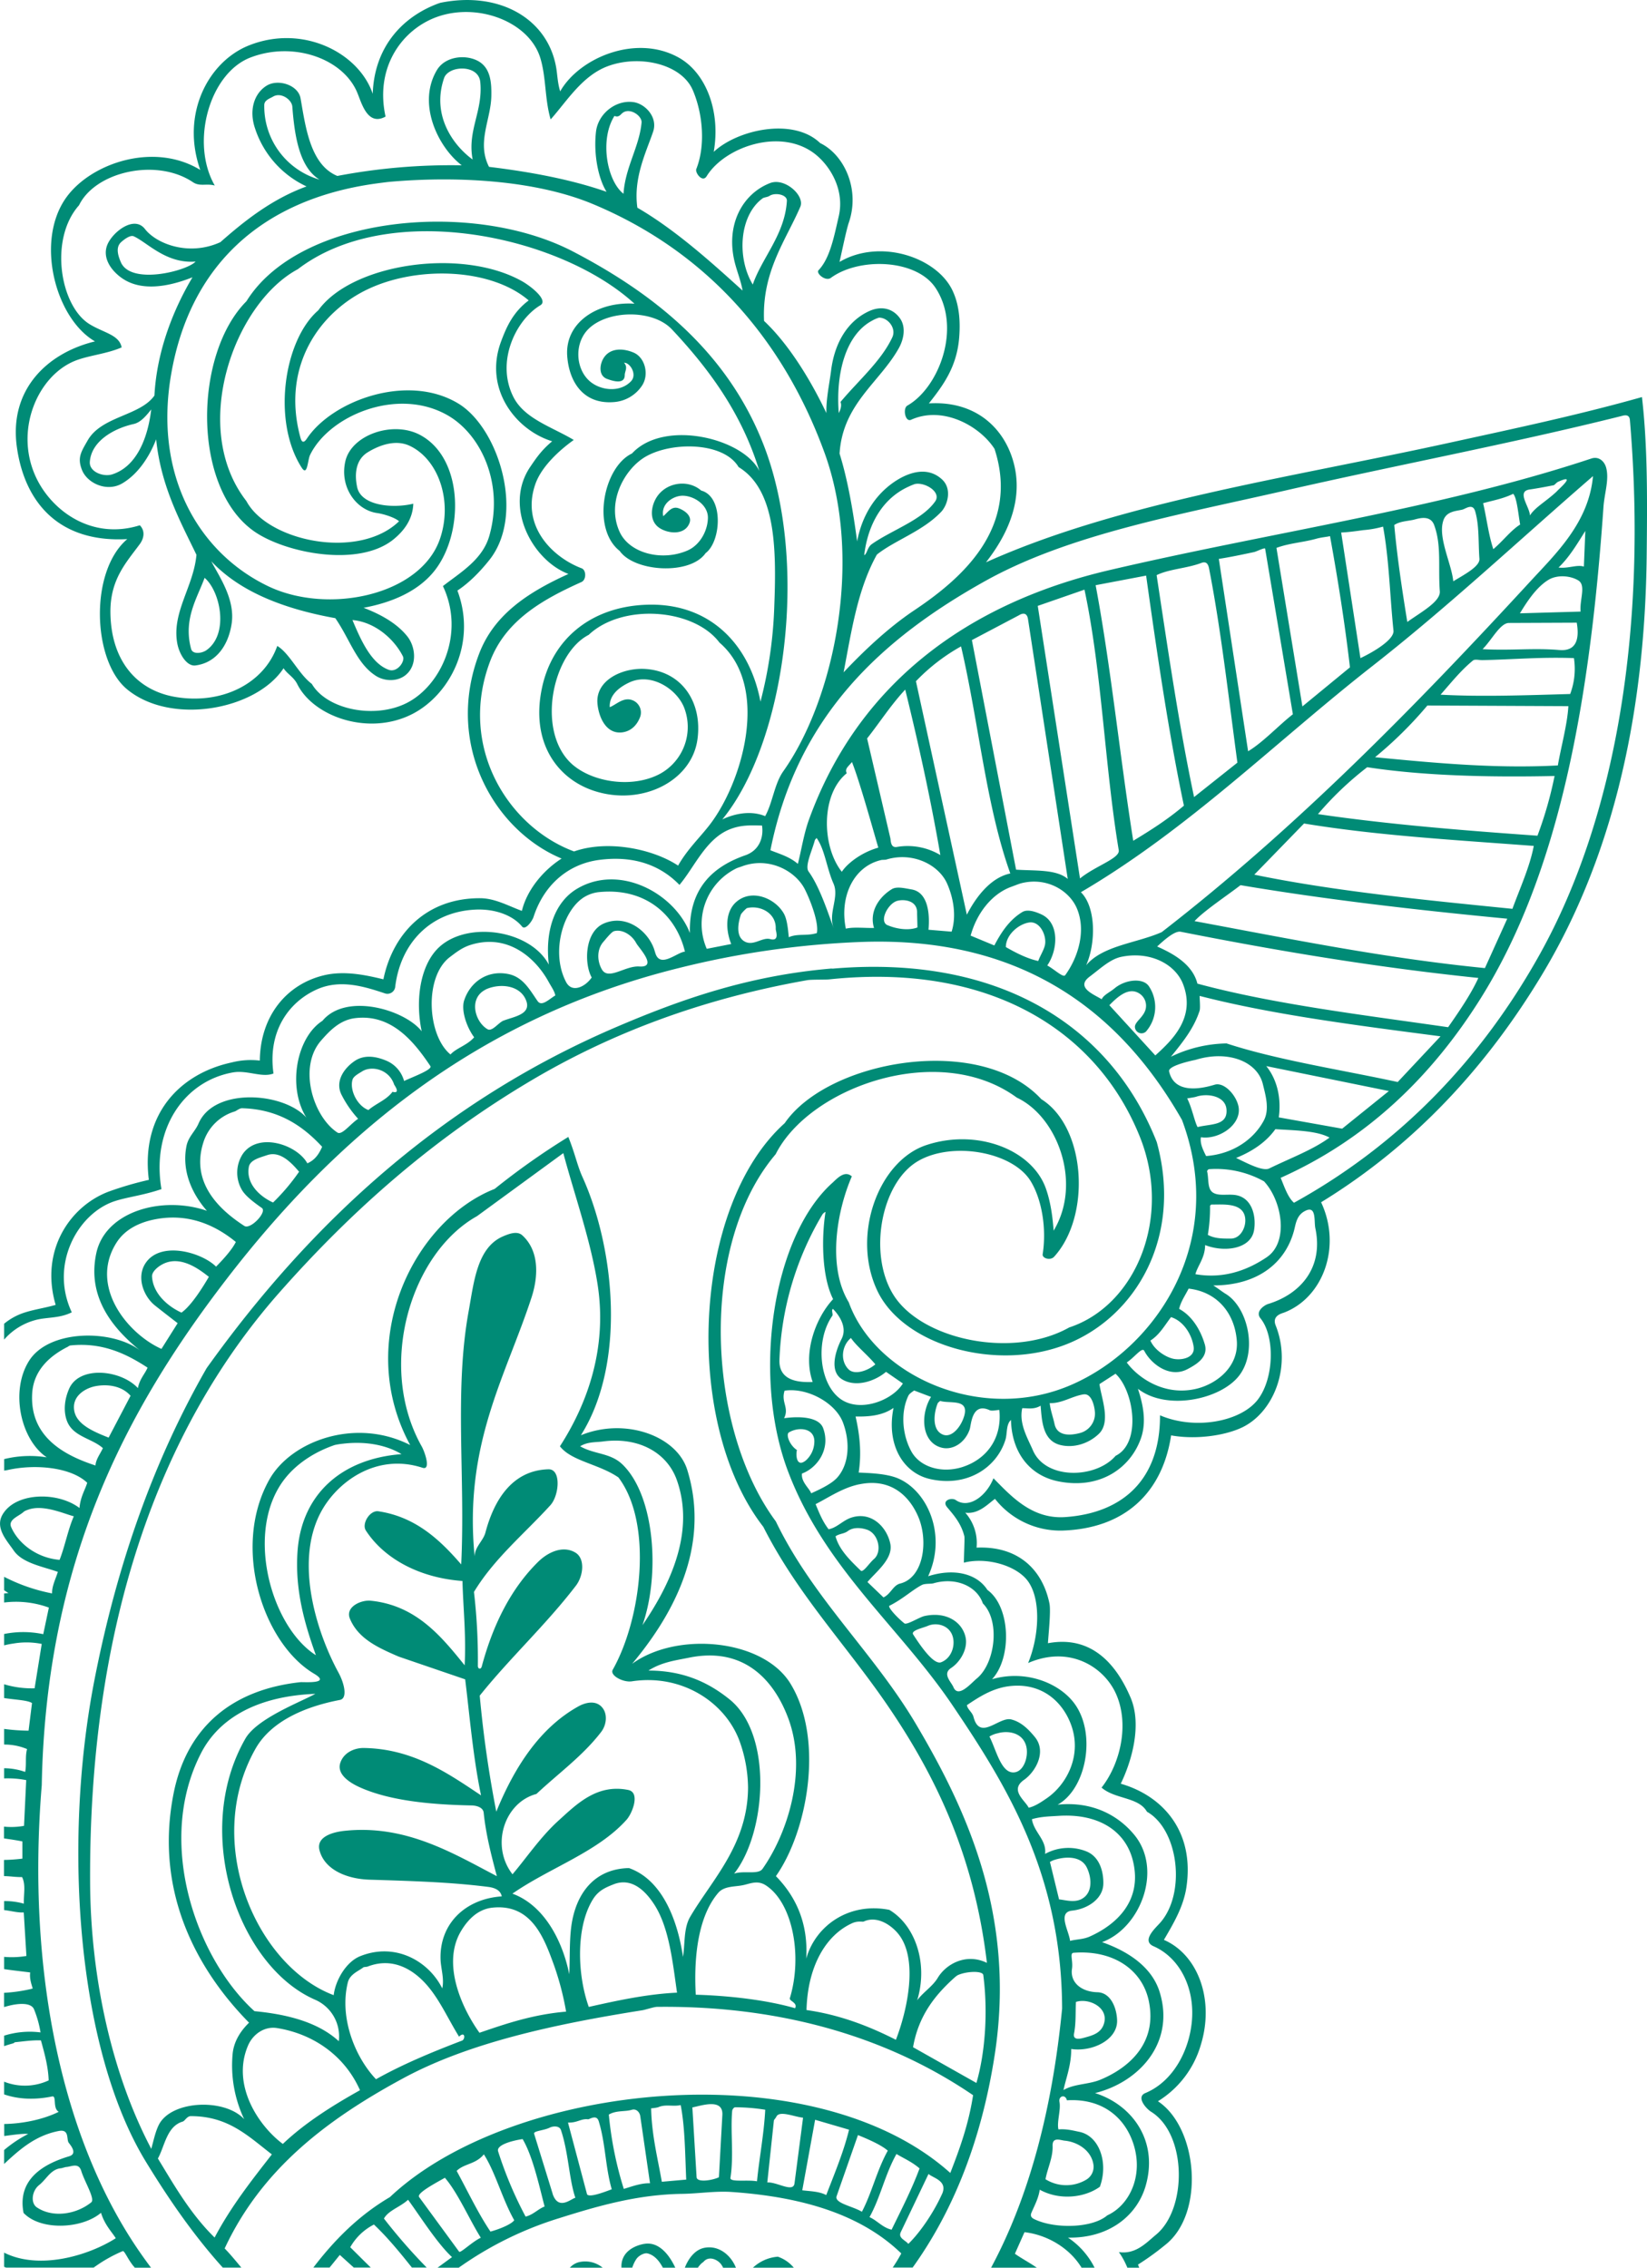 <svg id="Layer_1" data-name="Layer 1" xmlns="http://www.w3.org/2000/svg" viewBox="0 0 750.18 1033"><defs><style>.cls-1{fill:#008b76;}</style></defs><path class="cls-1" d="M748,226.88c-29.32,8.28-58.88,14.5-88.06,20.89-72.46,15.89-149.79,27-210.72,54.38,8.72-11.16,18-28,12.15-46.9-4.66-15.09-17.61-26.74-38.16-25.48,6.28-8,12.72-16.41,13.8-30,.65-8.17-.14-15.4-3.12-21.59-7.28-15.07-33-23.66-51.38-12.86,1.05-4.59,3.12-14.69,4.23-17.91,5.21-15.12-2.05-30.9-13.05-36.23-12.25-11.81-37.62-6.14-48.48,4,3.22-18.51-3.52-35.9-15.76-42.84C290,61.3,264,72.25,255.27,87.63c-1.19-3.87-1.27-7.63-1.81-10.8-3.82-22.32-25.89-35-52.69-29.57a23.12,23.12,0,0,0-2.37.85c-15.84,6.37-27.8,20-28.51,40.62-6.36-18.8-32-31.84-56.48-22-18.55,7.47-31,31.38-22.07,56.68-21-12.82-49.48-3.2-60.83,12.27-14.58,19.87-5.2,55.38,12.88,65.84C21.89,206.7,4.1,223.29,7.81,249.71c3.5,24.89,18.87,43.61,50.28,41.87C40.78,306.27,42.21,347,58,360c20,16.55,58.79,9.45,71.28-9.6,1.6,2.55,4.61,4,6.21,7.18,7.45,15.07,32.93,23.91,52.76,13.51,16.69-8.75,29.21-32,20.21-56.07,5.1-3.33,10.19-8.42,14.57-13.94,16.46-20.71,4.24-60.09-14.11-71.23-23.13-14.05-57.48-1.37-69,15.92-1.74,2.62-2.54,1.22-3-.57-8.85-32.7,9.15-57.55,31.43-67.78C191,167,224,168.29,240.93,182.86c-7.2,5.37-10.17,12.25-12.55,18.61-8.14,21.75,6.81,40.53,23.25,45.55-4.93,4.08-7.4,7.84-9.92,11.54-12.32,18,.73,42.62,17.33,48.9-19.17,8.68-34.12,18.91-40.77,36.55-15.53,41.19,7,80.33,37.65,93.09-8.24,5.26-15.76,14.17-18.09,23.83-6.09-2.21-12.14-5.7-18.88-5.76-24.41-.18-39.88,15.93-44.2,36.94-7.77-1.88-17.76-4.1-27.22-1.8-17,4.15-28.84,18.59-29.07,38.82a35.14,35.14,0,0,0-12.81.85c-23.72,5.12-41.5,23.74-37.73,53.49a152.07,152.07,0,0,0-18,5.24c-17.72,6.5-31.76,26.76-24.45,51.71-5.94,1.69-11.88,2.35-16.84,4.5A28.47,28.47,0,0,0,2,649v7.23a28.7,28.7,0,0,1,14.64-9c4.94-1.26,10.65-.64,16.17-3.43-10.18-21.73,2.67-45,19.46-50.6,5.88-1.94,13-2.64,21.39-5.52C69,560.31,84,538.41,106.26,534.52c6.57-1.14,13.22,2.56,18.43.49-2.71-19.18,6.92-32.51,19.67-38.26,10.57-4.77,21.48-1.45,31.11,1.78a3.57,3.57,0,0,0,4.68-3.17c2.46-19.63,15.87-34,36.45-35,9.06-.43,17.14,2.63,21.3,7.71,1.51,1.85,4.61-2.45,5.24-4.38,4.71-14.53,15.71-24.19,30.11-26,14.92-1.92,27.23,2,36.35,11.41,6.85-8.11,12-20.88,22.79-25.27,5.43-2.21,10.17-1.85,14.81-1.77.78,4.88-.84,11.19-7.62,13.56-13.88,4.84-25.75,14.31-25.22,35.4-7.13-18.27-32.33-31.77-51.67-20-9.08,5.53-14.54,17.62-12.59,34.4-8.34-15.64-36.35-20-49.61-8.27-8.87,7.86-11.36,24.06-8.3,38.63C184.54,506,157.82,498,147,511c-11.86,7.6-16.06,30.13-7.34,44.1-10.19-11.5-41.9-14-49.11,2.7-1.6,3.7-4.67,6-5.51,10.34-2.38,12.16,3.39,22.67,9.31,29.41-20.34-7-46.25.23-50.36,19.29-4.49,20.8,8.58,35.1,19.81,44.26-12.58-9.57-41.3-9.63-50.42,4.77-8.79,13.88-3.76,36.14,8.05,44a48.59,48.59,0,0,0-19.41.8v5.23c.64-.09,1.23-.17,1.56-.25,12.68-2.87,28.93-1.23,36.27,5.8-1.07,3.48-3.07,6.34-3.53,11.49-9.63-7.31-27.73-7.18-34.3,1.87A13.18,13.18,0,0,0,1.24,736c-2,3.54-1,6.89.76,10,1.3,2.24,3,4.34,4.33,6.27,3.94,5.8,13.18,7.31,20.15,9.77-1.18,3.63-2.74,6.61-2.64,9.81A81.06,81.06,0,0,1,2,764.29v6.11c.66.45,1.32.9,2,1.29L2,771.88V776a43.68,43.68,0,0,1,20.38,2.31l-2.56,12.11A44,44,0,0,0,2,790.34v5.17a37.58,37.58,0,0,1,4.13-.81,35,35,0,0,1,13,.17l-3.25,20.21A43.57,43.57,0,0,1,2,813.24v6.28c5.12.8,10.69.94,12.7,2.28l-1.57,12.58A92.69,92.69,0,0,1,2,833.58v7.12a26.5,26.5,0,0,1,10.45,2.06c-.94,3.32-.18,7-.87,10.41A29.18,29.18,0,0,0,2,851.49v4.64a44.52,44.52,0,0,1,10.06.77l-1,20.83a31.89,31.89,0,0,1-9.11.36v5.37c2.82.41,5.66.8,8.36,1.37v7.84a78.43,78.43,0,0,1-8.36.59v7.37c2.63,0,5.27.5,8.21.43,1.78,3.4.69,7.78.83,12.11A32.66,32.66,0,0,0,2,912v4.11c3,.31,6.06,1.24,8.94,1.07L12.15,937A39.66,39.66,0,0,1,2,937.41V943c4.46.66,9.61,1.21,11.87,1.52-.44,3.29,1,6.34,1.11,7.35a69.25,69.25,0,0,1-13,1.92v6.48l1.54-.42c4.22-1.15,10.55-1.93,12.06,1.36a48.48,48.48,0,0,1,3,10.62A39,39,0,0,0,2,973.31v4.78c1.44-.52,2.85-.93,4-1.24a2.65,2.65,0,0,0,.89-.54c3.92-.37,7.78-1,11.87-.85,1.7,6.14,3.31,12,3.53,18.23A25.71,25.71,0,0,1,2,994.28v5.78c6.54,2.27,14,2.56,21.87.94,2.18-.44.11,5.36,3,7-6.55,3.27-15.78,5.4-24.83,5.55V1019h.13c2.13-.23,8.47-1.24,10.79-.91A56.85,56.85,0,0,0,2,1025.41v6.34c6.81-6.33,14-12.89,24.81-15,5.12-1,3.45,3.85,4.63,5.37s3.94,5,.17,6.14c-11.45,3.41-23.77,10.37-20.76,25.8,7.87,8.26,26.73,7.25,35.27-.06,1.75,5.65,5.06,8.83,6.73,11.59-12.57,8-34.94,14.59-50.85,6.56v6.46c.29.13.59.25.89.36h39.9A65.17,65.17,0,0,1,56,1071.47c.86-.38,2.49,4.21,5.53,7.53H68.9q-2.66-3.55-5.17-7.18c-35-50.61-51.62-127-44.59-212.66C21.05,757.47,57.33,688.57,103,629.08c50.34-65.54,114.29-119.33,206.46-142.14a404,404,0,0,1,83.19-11.86c74.85-2.64,118.66,33.4,145.85,81.1,20.7,55.48-11.55,103.52-50,120.48-41.38,18.25-89.82-4-101.78-37.42-9.73-16-5.64-41.12,1.39-57.35-3.33-3-6.87,1.14-8.92,3-27.26,24.51-36.64,87.95-20.09,131.49,16.74,44.07,50.54,70.49,74.79,106.33,25.22,37.28,49.82,77.54,50,138.26-4.41,45.25-14.76,85.32-32.36,118.06h20.86c-3.49-2.43-7.39-4.47-10-6.38l4.37-9.82c10.17,1.17,20.47,7.07,26,16.2h5.93a35.82,35.82,0,0,0-12.11-13.72c18.91.35,31.43-10.21,35.32-23.42,6-20.44-5.91-37-23-42.42,20.15-5,36.56-23,29.41-46.07-3.39-10.92-13.6-18.26-26.24-22.69,17.46-6.35,27.82-32.93,14.71-48.86-7.05-8.57-18.69-15.42-34.92-13.76,12.71-7,17.59-31.12,8.3-45.14-6.63-10-22.51-16.59-38.19-12,9.17-9.82,8.43-33.11-2.1-40.68-4.79-7.49-15.27-10-27-6.24,8.55-18.56-.07-38.62-13.53-44.5-5.65-2.46-14.4-2.49-18.11-2.74,1.4-9.06.44-17.47-1.42-25.52,6.09.12,12.25-.39,17.29-3.92-3.36,16.62,4.28,29.5,16.45,32.36,16.81,3.94,30.53-5,34.53-17.87.89-2.88.21-6.9,2.51-9,.41,15.29,8.89,25.5,21.75,28,19,3.75,32.66-6.23,37.39-19.48,2.74-7.65,1-15.7-1.31-22.73,12.86,10.07,37.12,5.05,45.8-5.6,8.93-11,4.46-31.25-5.74-37.58-1.69-1-3.41-2.45-5.75-3.89,20.46,0,33.66-10.53,37.2-26.66.83-3.78,2-6,4.83-7.37,5.06-2.46,3.8,4.82,4.48,8,3.78,17.93-6.75,30-21.59,34.5-1.42.43-6,3.29-3.41,6.51,6.64,8.17,6.23,27.27-1.19,37-7.69,10.06-28.54,14.05-44.57,7.18.11,29-16.66,44.56-43.29,46.37-15.17,1-24.7-9.75-32.57-17.69-3.2,8.09-11.19,14.09-17.15,9.94-1.89-1.32-6.54.09-4,3.19,2.72,3.29,6.41,7.22,7.9,13.32.19.8-.18,7.84-.22,12,10.39-2.65,23.91,1.32,29.08,8.3,6.21,8.39,5.19,25.26.18,37.41,18.92-8.2,34.46,1.81,39.94,13.85,6.42,14.13,1.91,32.26-6.49,42.9,6.16,5.38,16.85,4.22,20.68,11,14.41,8.13,17.83,37,6.11,50.46-2,2.31-8.9,8.28-3.09,10.82,13.35,5.83,21.16,23,16,42.11-3,11.06-9.91,20.67-19.76,24.76-4.27,1.78.2,7,2.65,8.54,16.29,10.12,16.5,44.24,2.19,56-4.17,3.41-9.14,9.09-16.89,7.9a35,35,0,0,1,3.85,7.1H519c-.17-.47-.36-.93-.55-1.4a124.27,124.27,0,0,0,12.45-9c18.21-14.32,14.79-53.42-3.36-65.41a44.77,44.77,0,0,0,19.52-25.65c6.35-20.55-1.27-41.14-16.8-47.86,4.33-7.44,8.9-15,10.25-24,3.75-25.14-10.46-41.53-29.91-47.14,4.73-9.68,9.9-26.54,4.46-39.27-5.9-13.83-16.86-28.59-37.62-24.73.18-3.53,1.41-14.61.69-18.08C475,761.14,464,750.15,444.93,751a20.89,20.89,0,0,0-5.14-15.92c6,.77,10.09-3.79,13.53-6.3a37.87,37.87,0,0,0,30.55,14.45c29-.89,45.76-17.63,49.67-43.37,11,2,24.18.22,32.22-3.56,14.39-6.78,22.93-27.68,15.39-46.56-1.78-4.49,3-5.48,3.77-5.79,17.91-6.81,26.41-30.09,16.94-50.28,42.74-26.2,75.33-61.77,100.43-103.36,30.53-50.55,47.09-114.23,47.87-191.69C750.4,275.13,750.68,249.83,748,226.88ZM37.13,1034.93c1.54,5,6.42,12.79,4.56,14.3-6.93,5.61-17.64,7.14-24.79,2.3-2.95-2-2.26-7.56,1.05-10.17s5.26-7.17,9.85-7.64c.49,0,1.91-.54,2.52-.59C32.65,1033,35.93,1031,37.13,1034.93ZM27.26,756.56c-10.42-.85-18.81-7.52-22-14.79C3.59,738.09,9,736.64,11,734.59a6.9,6.9,0,0,1,1.74-.8c6.92-2.71,16.7,1.87,21,2.93C31.07,742.81,29.71,750.38,27.26,756.56ZM49.6,700.88C42.87,698.23,35.25,695,34,688.94c-1.43-6.88,4.89-10.57,9.59-11.49,5.28-1,11.88-.31,16,4.37Zm13.33-22.55c-7.7-8.35-26.68-10.37-31.32.29-2,4.54-2.72,9.87-1.07,14.46,2.63,7.39,11.29,8,16.45,12.59-1.28,2.74-3.21,5.12-3.38,7.91-14.39-4.68-29.94-13.12-28.84-32.74C15.37,670.09,23,663.52,31,659.5a5.53,5.53,0,0,1,1-.58C47,657.28,58.1,663,67.33,669,66.19,671.84,63.78,674,62.93,678.33Zm19.85-34.39c-6.31-2.87-13-8.73-13.41-16.48-.09-2,2.27-4.15,4.4-5.35,8.24-4.68,17,2,21.48,5.53C92.72,632,87.35,640.72,82.78,643.94ZM98.54,623c-6.38-6.36-24.38-11.63-31.61-2.31-5.12,6.6-1.46,15.84,3.77,20,2,1.61,8.19,6.42,10.34,8.06l-7.38,11.72C58.23,653.57,40.53,631.9,53.23,612c3.88-6.09,10.47-9.06,16.69-10.39,15.76-3.36,28.33,2.52,37.62,10.15C105.78,615.31,101.89,619.58,98.54,623Zm25.93-29.22c-5.9-2.69-12.43-8.51-11-16.25.61-3.21,5.11-4.22,8.36-5.34,5.88-2,11,3.44,14.52,7.57A94.38,94.38,0,0,1,124.47,593.81Zm15.63-17.87c-4.8-8.62-22.54-14.36-29.46-4.15a15.57,15.57,0,0,0-.57,15.87c1.56,3,5.4,5.87,9.32,8.65,2.52,1.79-5.2,10-8,8.16-11.26-7.29-24.6-19.67-18.6-38.15a21.37,21.37,0,0,1,14.31-14c.55-.16,2.13-1.48,3.25-1.45,16.57.41,27.67,8,36.5,17.57C145.73,570.89,144.07,574.24,140.1,575.94Zm38.82-32.58c-2.73,3.71-7.28,5.2-11,8.33-5.08-1.9-8.61-9.08-7.24-13.82.47-1.61,2.76-2.76,4.33-3.76,4.4-2.81,12.34-1,14.65,6C179.67,540.19,182.84,544.41,178.92,543.36Zm5.24-4.94a14,14,0,0,0-8-9.18c-4.7-2-9.95-2.87-14.33,0-4.87,3.22-9.36,9.37-6.07,15.65a49,49,0,0,0,7.48,10.79c-3.55,2.35-7.37,7.61-9.42,6.27-11.11-7.25-18-29.73-7.52-41.83,4.07-4.69,8.69-9.43,15.55-10.29,16.31-2,26.53,10.2,34.31,21.85C197.16,533.22,188.65,536.37,184.16,538.42Zm45.35-27.5c-2.44,1-5.21,5.22-7.39,3.92-5.38-3.19-8.36-12.88-2-17.32a16,16,0,0,1,1.57-.91c6.4-2.76,15.45-1.77,18.09,5.22C242.2,508.12,234.13,509.11,229.51,510.92ZM245,502.05c-3.55-5.09-6.64-11-13.31-12.33-9.82-2-17.5,3.88-20.15,12-1.44,4.41,1,12,4.55,16.8-3.3,3.76-8,4.8-10.78,7.83C194.71,517.68,193.22,491,205,482c2.67-2,5.45-4.28,9.35-5.53,17.11-5.46,29.78,6,35.7,16.87,1.14,2.09,2.65,4.14,3,6.12C250.22,501.15,246.87,504.69,245,502.05Zm46.28-15.78c-6.53-.41-14.16,6.59-17.1,1.2-2.2-4-2.12-9.14.75-12.41.89-1,3.64-4.53,4.85-4.87,3.75-1.06,8.19,1.74,10.13,5.43C291.06,477.77,299.9,486.81,291.31,486.27Zm7.18-6.55c-2.24-8.85-12.49-17.57-23.14-13.11-9,3.73-9.18,18.53-5.69,24.66-2.94,4.31-9,7.21-11.67,2.08-7.27-13.85-1.1-34,9.27-39.26a16.23,16.23,0,0,1,5.28-1.66c21.69-2.36,35.62,10.54,39.59,27.08C308.51,479.7,300.5,487.63,298.49,479.72ZM427.21,685.28c.18-.46,1.23-1.09,1.08-1.14,4.25,1.45,13.59-1.3,10.92,7.17-1.54,4.9-5.6,9.61-9.38,8.29C424.55,697.75,425.35,689.93,427.21,685.28ZM387.72,655.5c2.4,3.6,7.7,7.84,11.1,12-3.64,3.12-9.66,5-12.31,2.16C382.57,665.54,383.73,658.69,387.72,655.5ZM374.6,599.41a3.37,3.37,0,0,1,1.54-1.35c-1.86,11.55-1.79,29.4,3.45,39.74-7.85,8.38-14,24.46-9.31,37.74-6.53.26-15.54-.53-15.13-10.19A138.92,138.92,0,0,1,374.6,599.41ZM363.11,706.54c-3.43-2.25-5.08-7.1-3.68-8,4.45-2.74,12.12-2.09,11.59,4.7a11.6,11.6,0,0,1-3.81,8C362.85,714.84,362.53,708.64,363.11,706.54Zm2.31,10.7c6.76-2.46,13.21-11,9.62-20.69-2-5.36-11.47-5.41-17.78-4.5,2.44-4.92-1.5-7.2.23-12.55,10.35-1.55,23.24,5.58,26.59,14.52,3.26,8.65,2.92,18.69-2.49,24.93-2.43,2.8-7.33,5.22-12,7.3C368.9,724.1,364.9,721.06,365.42,717.24Zm26.73,44.21c-5-4.85-9.81-9.54-11.46-15.59,1.68-1.26,3.87-1.09,5.61-2.41,2.47-1.87,6.05-1.52,8.65-.66,5.34,1.77,7.11,10.09,3.24,13.4C396,758.09,393.26,762.53,392.15,761.45Zm36.63,41.76c-3.39,1.3-9.45-7.54-12.72-12.65-1.19-1.85,4.42-2.95,6.67-3.93,3.56-1.54,8.56-.59,10.69,3.29C435.76,794.17,434.05,801.21,428.78,803.21Zm32.36,50.16c-5.28-.57-7.45-10.7-10.35-16.32a11.68,11.68,0,0,1,3.76-1.49c4.82-1.38,11.43-.26,13,5.9C468.8,846.27,466.25,853.92,461.14,853.37Zm21.36,57.87-4.15-17.08c.28-.14,1.23-.64,1.56-.75,4.88-1.71,12.34-2.25,15.13,3.12,2.14,4.14,3.23,11.62-2.32,14.55C489.31,912.87,485,911.43,482.5,911.24Zm-2.94,112.32c-.17-4.32,3.61-2.59,5.48-2.42,5.73.52,12.38,4.4,13.17,11.29a6.84,6.84,0,0,1-3.41,6.54,17.78,17.78,0,0,1-18.47-.26C477.16,1033.93,479.77,1028.79,479.56,1023.56Zm36.91-.64c4.47,14.23-1.85,27.62-12,32.25-6.69,5.75-22.94,6.13-32.12,2.23-1.61-.68-3.33-1.32-2.42-3.46,1.36-3.17,3.23-6.59,3.77-10.46,9.16,5.07,20.65,3.58,27.4-1.35,4-11-.3-23.18-9.34-25-3-.61-5.78-1.4-9.54-1.11-.8-3.41,1.18-8.92.47-12.56-.52-2.68,2.7-3.65,3.38-.7C502.17,1001.76,512.6,1010.57,516.47,1022.92Zm6.91-65.39c4,19.19-9.11,30.48-22.05,35.84-5.37,2.23-12,1.84-16.81,4.73,1.14-5.46,3.55-11.27,3.52-18.72,9.52,1.42,21.12-4.11,20.9-13-.13-5.38-2.72-12.7-9-12.85-7.23-.18-12.48-4.4-11.55-10.67.55-3.75-1.16-7.15.72-7.3C507.22,934.15,520.43,943.32,523.38,957.53Zm-34.05,14.78c.94-4.8.62-10,.85-14.35,5.52-1.91,14.67,2.18,12.91,9.4-1.18,4.85-5.43,5.87-9.29,6.93C492.35,974.69,488.67,975.64,489.33,972.31Zm-7-99.13c17.84-1.14,30.46,6.64,33.84,20.56,4.43,18.27-7.77,29.08-19.65,34.4-3.09,1.39-6.35,1.25-9,2-.49-4.57-5.91-13.08.94-13.79s14.09-5.24,14.21-12.28c.09-5.7-1.77-12.26-7.68-14.69a22.07,22.07,0,0,0-18.86,1.14c.81-6.39-5-9.69-6-15.81C474.3,873.47,478.35,873.44,482.33,873.18ZM460.86,814c13.58-1.21,22.8,6.72,26.86,17,5.64,14.34-1.73,27.91-10.76,34.13-3,2.08-5.64,3.77-8.29,4.34-1.66-3.37-8.85-8-2.1-12.7,5.1-3.56,10.48-12.72,4.9-19.51-2.89-3.51-6.17-6.84-10.74-8-5.57-1.39-14.3,10.05-17.2-1.18-.55-2.11-2.74-3.42-3-5.33C446.27,818.9,452.63,814.71,460.86,814Zm-35.77-46.69c10.33-3.1,20.05,1.26,22.7,9.1,8,8,5.64,27.33-2.77,34.21-2.55,2.09-8.4,9.11-10.6,4-1-2.44-5.24-6.06-1.09-8.79s7.73-8.67,6.59-14c-1.47-6.85-8.67-11.89-18.73-9.67-2.35.52-8.06,4.24-9.17,3.32-3.82-3.1-7.64-7.53-6.79-8,6.25-3.14,10.39-7.2,14.84-9.5C421.42,767.31,424.22,767.55,425.09,767.29Zm-33.62-45.14c14.32-3,22.78,5.21,26.85,14.64,4.76,11,2.56,27.91-8.23,30.56-3.19.78-4.24,4.79-7.56,6.3l-7.3-7c3.74-4.52,11.81-10.55,10.42-17.39-1.52-7.53-8.56-15-17.83-11.94-3.84,1.28-6.46,4.58-10.28,5.29-2.82-3.63-4.44-7.85-5.93-11.44C377.63,728.12,383.92,723.73,391.47,722.15ZM383,683.31c-9.84-7-11.59-26.71-3.78-37.91.47-.67-.59-2.58.27-3.16,2.18,2.17,6.84,7.94,4,13.6-3.42,6.74-5.33,15.19.27,18.54,6.42,3.84,15.15.62,19.93-3.46l7.68,5.3C406.62,683.92,391.9,689.63,383,683.31Zm55.72,30.9c-9.79,3.18-19.51,0-23.39-6.85-4.13-7.35-5.19-17.78-1.46-25.56.54-1.11,2-1.85,2.6-2.39l7.72,2.93c-5.11,8.31-4.23,20.87,4.9,23.14,5.11,1.27,10.64-2.35,12.7-8.33.72-2.11.92-12.56,9.12-8.75,1.12.52,3.88-.25,4.4-.08C456.64,702,448.77,710.93,438.68,714.21ZM323.23,421.91c-4.56,5.86-10.1,11.07-14.25,18.4-11.53-7.63-32.05-11.83-47.39-6.45-30.12-11.18-52.9-47.74-38.26-86.54,7.08-18.77,24.07-28.29,41.6-36.17,2.34-1,2.23-5.46.16-6.25-13.55-5.12-27.8-19.48-21.09-38.48,2.75-7.77,10.68-15.18,17.46-20-9.78-5.9-22.39-9.59-27.44-19.48-8.28-16.23,1.19-35.3,12.22-41.88,3.8-2.27-4.25-8.65-8.3-10.93-27.53-15.51-77.53-8.1-92.86,13.25-15.63,13.5-21.19,50.39-7.55,71.65,2.68,4.17,2.66-3.39,3.84-5.82,8.77-18,39.82-31,62.52-18.09,15.56,8.84,25.8,31.54,19.1,55-3.11,10.85-13.17,16.67-21.13,22.86,10.22,21.51-.83,45.58-16.81,53.42-14.58,7.16-36.08,2.79-42.9-8.86-6-4.48-10-13.79-15.74-17.3-6.08,17.29-25.41,26.89-46.68,23.2C62,360.31,50.49,346.52,50.41,324.57c0-14.77,7.28-22.42,13.35-30.67,1.71-2.33,2.78-5.79.05-8.62-21.66,6.79-39.65-6.3-46.95-21.15-10.57-21.5.19-46.71,17.27-53.7,6.19-2.53,14.48-3.16,21.4-6.18-1.13-5.79-8.1-6.57-14.65-10.6-13.38-8.26-18.49-38.74-4.76-54.15C43.56,124.15,71.43,117.84,88,129c3.15,2.11,6.1.46,9.94,1.51-11.24-19.6-2.41-51.09,16.21-58.29,19.47-7.53,42,.36,48.58,15.7,2,4.57,4.61,15.79,13,11.19-4.58-21,5.9-37,19.64-43.79,19.12-9.48,45.35-.57,50.82,17,2.74,8.84,2,18.75,4.74,28.08,7.34-8.24,14.35-19.86,25.93-24.21,14.3-5.38,33.6-1.22,38.82,10.89,4.49,10.44,5.92,25,1.6,35.9-.67,1.69,2.8,6.38,4.7,3.3,8.31-13.51,34.16-22.44,49.72-9.84,7,5.71,13.14,16.48,10.46,28.06-2.14,9.27-4,19.16-9.23,24.62-1.27,1.32,3.2,5.25,5.63,3.46,12.91-9.46,39-8.61,47.71,4.61,12,18.21,1.46,45.43-12.86,53.57-2.2,1.26-1,7.69,1.69,6.46,14.47-6.54,31.3,2.83,38,13.25,11.74,36-15.06,59.18-36.55,73.54-12.05,8.06-23.15,18.7-32.19,28.26,3.51-18.15,6.24-37.59,15.16-53.63,8.07-6.48,20.85-10.6,29.27-19.46,2.95-3.12,5.09-10.45.42-14.77-7.09-6.58-16.31-2.75-22.31,1.48-8.14,5.76-14.16,14.86-16.37,26.75-1.82-13.74-4.27-28-8-40,1.4-22.73,18.36-32.47,27.07-48.19,2.2-4,3.25-9.56.4-13.5-3.39-4.7-8.75-5.62-14-3.22-9.85,4.51-15.74,14.49-17.31,26.92-.81,6.39-2.3,12.91-2.17,19.52C370,220.4,360,203.37,348.13,192.19c-1-22.53,9.92-36.65,16.52-52,2.16-5-7-13.37-13.72-10.81-12.64,4.84-20.78,19.35-15.88,37.15,1.07,3.9,2.55,7.59,3.31,11.84-13.54-12.23-30.27-27.5-47.93-37.75-1.91-13.59,4-25.27,7.17-34.62,2.28-6.64-3.69-12.78-9-13.49-8-1.08-16,5.25-17,13.39-1.21,10.2,1,21.47,4.81,27.48-16-5.58-34.45-9.06-53.55-11.37-5.69-11.12.84-21.43,1.05-32.24.11-6-.21-13.27-6.68-16.3-5.77-2.72-14.49-1.6-18.1,4.45-9.21,15.45.67,35.29,11.31,43.39a276.09,276.09,0,0,0-56.67,4.84C141.27,121,139.25,103.29,137,90.71c-1.08-6-10.35-9-15.63-5.56-5.61,3.63-7.89,11.22-5.06,19.41a44.3,44.3,0,0,0,23.44,26.37c-16.31,5.9-29.27,16.6-39.26,25.39-14.33,6.54-29.1.78-34.35-6-4.86-6.27-14.35,1.14-16.94,6.74-2.75,6,1.25,11.91,6.26,15.5,8.59,6.18,20.83,4.33,32.33-.24-8.33,14-16.22,33-17.33,53.87-6.54,9.32-24.05,9.32-30.4,20.42-3,5.25-4.77,7.82-2.66,13.33,2.37,6.23,11.4,10.33,18.33,6.3S68,254.54,71.24,246.12c2.21,21.65,11.21,37.75,18.36,52.62-1.3,14.5-11.35,26.28-8.72,40.4.92,4.95,4.36,10.45,8.21,10,9.58-1.18,15.11-9.28,16.56-19.17,1.63-11.24-6-21.8-9.27-28.27,13.3,14.14,33.53,21.76,56.47,25.9,6.64,9.59,9.76,20.82,18.61,26.36,3.89,2.43,10,2.77,13.94-.91,4.84-4.51,3.91-12.56.23-17.18-4.74-5.94-12.08-10-19.9-13,13.24-2.46,24.4-7.55,31.54-15.94,14.23-16.7,14.51-52-5.85-62.82-12.31-6.55-31.21-.08-34,12-2.71,11.86,5,22.27,14.46,23.6,3.12.44,8.22,2.09,10,3.75-18.28,17.74-59.63,9.3-69.55-9.22-25.95-33.35-5.62-90,23.43-105.6,41.92-32.08,119.56-15.29,153.35,15.71-16.41-1.12-31.77,8.32-30.63,23.88.85,11.51,7.15,21.94,21,20.95a16.83,16.83,0,0,0,13.2-7.72c3.16-5,1.2-12.68-4-14.86-4.68-2-11.25-2.42-14.1,3.38-1.3,2.65-1.76,7.25,2.1,8.65,2.09.76,8,2.83,8-1.76,0-1.74,1.58-3.54-.33-5.61,2.64-.24,6.14,5.27,3.21,8.39-5,5.3-14,4.33-19-.15-6.32-5.71-6.91-17.18-.42-23.63,8.7-8.66,29.37-9.13,38.11.26C323,214,338,234.25,346,260.56c-7.38-15-43.47-23.74-58-8-13.06,6.19-18.56,34.23-5.62,44.41,6.72,9.56,32.05,11.16,39.13,1,7.15-5.34,8.3-25.74-2-28.5-5.74-5-15-3.89-19.61,2.07-3.18,4.09-4.7,11.71.84,15.12,4.18,2.58,11.42,3.1,13.47-2.5,1.22-3.31-2.54-5.76-5-6.63-3.26-1.15-5,2-7,3.62-1.14-5.67,4.46-9.14,8.43-9.32,5.24-.23,12.11,4.07,11.92,10.23s-3.88,12.36-9.29,14.71c-11.68,5.07-26.58,1.3-31-8.66-5.67-12.7,1.44-26.7,10.13-32.93,11.27-8.09,37-8.47,44.13,3.58,16.89,10.3,17.28,36.86,16.27,63.2a196.53,196.53,0,0,1-6.3,43.66c-4.89-26-23.14-45.5-52.64-44.11-24.9,1.16-42.14,15.8-46.84,37.68-5.35,24.86,6.83,41.63,23.86,47.13,21.38,6.9,44.22-4.27,46.91-23.45,2.35-16.66-6.84-30.91-23.47-32.12-10.54-.77-23,5.06-22.07,15.72.51,5.91,3.75,13.91,11.06,13.17,4.33-.44,7.13-3.53,8.46-7.27a6,6,0,0,0-3.61-7.41c-4.1-1.55-7.28,2-10.31,3.19-.32-5.61,4.45-9.16,8.86-11.24,10.05-4.76,21.9,3.09,25.12,11.7A24.34,24.34,0,0,1,301,398.36c-13.37,7.34-33.24,3.67-41.95-5.86-14.32-15.67-6.82-49.07,9.21-57.3,15.29-14.46,47.81-12.1,59.56,3.51C351.13,358.77,338.26,402.57,323.23,421.91Zm70.52-123c1.74-14.66,8.78-26.12,20.34-31.29a26.61,26.61,0,0,1,2.66-1.1c4.47-1.09,12.32,3.56,9.34,7.87-5.91,8.49-19.83,13.1-28.85,19.46C395.09,295.38,395.14,298.2,393.75,298.92Zm-11.58-64.7c-1.44-18.1,3.13-35.69,15.13-42.11a15.77,15.77,0,0,1,3.15-1.39c4-.12,8.09,4.75,6.08,9-5.1,10.85-15.42,19.63-23.57,29.4C383.87,231.35,382.15,234,382.17,234.22ZM343,175.61c-7.27-12-6.28-31.3,4.44-39.23.73-.54,2.19-.51,3.21-1.17,2.53-1.65,8.06-.58,7.88,2.31C357.63,152.81,347.14,163.48,343,175.61Zm-58.9-41.35c-7.62-6-10.9-24.78-4.1-35.46,2,.85,2.79-.67,3.67-1.35,3.37-2.62,9,1.37,8.67,4.44C291.3,112.92,284.93,122.1,284.11,134.26ZM215.4,118.67c-9-6.56-18.8-20.25-13-37.12.74-2.15,3.05-3.23,4-3.6,4.62-1.73,11.93-.56,12.48,5.48C220.16,96.73,212.87,105.44,215.4,118.67Zm-69.73,9.15a34.74,34.74,0,0,1-25.18-34c0-2.21,2.64-3,4-3.8,3.52-2.15,8.53,1.28,8.78,4.56C134.29,108,136.52,122.28,145.67,127.82ZM89.2,165.15c-3.77,4.24-29.56,10.92-34.07.22-1.09-2.59-2.42-6.37-.11-8.8.49-.52,4.1-3.77,6-2.93C67.19,156.4,75.76,166.23,89.2,165.15ZM69,232.51c-1.56,13.24-6.77,26.13-17.84,29.6-3.89,1.22-10.5-1.07-10.12-5.79.74-9.47,11-15.17,20-17.18C64.09,238.45,66.56,235.61,69,232.51Zm24.3,76.7c7.19,6.13,11.22,25.51.93,32.92-2.08,1.49-6.34,2.14-7.07-.55C83.52,328.09,89.9,318.54,93.32,309.21Zm67.34,19.25c10.18.84,19,8.59,23,16.52,1.12,2.23-2.58,7.55-6.45,6.14C169.22,348.23,164.54,337.72,160.66,328.46Zm168.48,90.81c28.53-34.78,39.82-116,19-170.12-16-41.6-48.52-68.55-87.08-88.61-45.69-23.77-124.48-16.34-148.66,22.68-23.84,23.9-25,84.35,3.15,104.58,13.89,10,47.89,17,63.93,3.82,4.46-3.66,8.66-8.86,8.91-16.17-9.28,2.26-23.7,1-25.56-7.48-1.35-6.16-.58-12.63,4.8-15.94,5-3.08,12.49-6,19-3,13.24,6.13,19.88,25.29,13.84,42.64-9,25.7-51.14,34.41-78.31,21.31-31.39-15.13-52.19-50.3-44-96.86,8.59-49,40.93-79.07,92.49-86.41,1.43-.21,5.7-.77,7.13-.9,32.34-2.81,67.34-.35,92.49,10.18,50.25,21,86.07,60.15,105.39,113.16,17.8,48.85,4.47,112.43-18.82,145.3-4,5.71-4.84,14.46-8.19,20.33C341.56,414.87,333.9,417,329.14,419.27Zm21.77,54.51c-3.49-.92-7.44,3.13-11.32,1.25-4.29-2.08-3.48-8.06-1.93-12.59a17.62,17.62,0,0,1,2.61-2.74c6.12-1.55,13.52,2.25,13.2,9.46C353.43,470.06,355.39,475,350.91,473.78Zm21.28-2.73c-4.75,1.46-8.63.08-12.78,1.88-.37-4.19-.84-8.35-2.29-10.86-4-6.95-14.53-11.26-21.5-5.31-5.47,4.65-4.85,13.32-2.42,19.27l-11.15,2.19a28.29,28.29,0,0,1,13.6-36.7c.46-.22,1.88-.65,2.35-.83,12.2-4.64,24.54,1.95,28.81,10.57C369.06,455.78,373.18,466.12,372.19,471.05Zm7.6-2.35c-2.94-8.28-6.64-19.23-11.35-25.69-1.85-2.53,1.68-9.7,2.87-14.36a9,9,0,0,1,.78-.91c3.74,5.15,4.58,13.74,7.68,20.74C382.52,454.71,377.26,461.84,379.79,468.7Zm6-70.47c-.92-2.15.65-2.92,2.4-5.1,3.39,8.51,8.9,28.36,12,39-7.72,2.18-14.14,7.2-16.62,11C374.35,431.53,373.93,407.77,385.82,398.23Zm9.3-15.84c6-7.61,10.6-14.94,17.36-22.26,6,24.39,11.62,49.87,16,75.38a29.1,29.1,0,0,0-19.79-3.7c-3,.53-2.72-3-3-4.07Zm9.29,85.07c-3.75-1.62-.28-9,3.72-10.83,2.6-1.18,9.91-1,9.76,5.18,0,1.23.15,5,.15,6.68C414,470,408.5,469.21,404.41,467.46Zm29.15,2.94-10.48-.87c.75-8.34-.66-17.16-7.67-18.36-3.13-.53-6.76-1.48-9-.15-5.72,3.5-10.44,10.14-8.14,17.7-4.61.07-9.32-.52-12.84.32-3-14.81,3.71-28.48,16.18-31.28.41-.1,1.78-.05,2.2-.18,11.95-3.71,24.18,2.28,27.92,11.32C434.28,454.94,435.88,463.14,433.56,470.4Zm-16.2-114.07a87.13,87.13,0,0,1,20.55-15.88c8,34.3,11.4,72.71,22.44,103.45-8.33,1.71-15.08,9.62-19.8,18.78ZM725.7,262.89c-1.9,21.18-16.93,35.33-28.7,48.12-52.13,56.62-106.2,111.93-167.75,159.61-11.26,5-26.87,6.06-34.4,15.09,4.43-10,4.55-26.44-2.4-33.28,49.1-28.81,88.58-68.38,132.74-103C660,322.17,692.07,292,725.7,262.89Zm-90.52,22.26c2.58-1.65,5.47-1.7,8.53-2.32,1.94-.4,7.75-2.74,9.64,2.35,3.42,9.22,1.76,19,2.58,30.21.34,4.69-8.63,9.49-14.81,13.93C638.76,314.71,636.5,299.85,635.18,285.15Zm22.4-2.18c1.47-4.18,5.89-4.13,8.64-4.82,1.46-.37,4.7-3.06,5.82.78,1.93,6.65,1.37,14.25,1.93,21.63.28,3.5-7.13,7.31-11.91,10.24C661.29,302.75,654.87,290.68,657.58,283Zm18.07-7.75c4.51-1.25,9-2,13.71-4.27,1.69,1.76,2.29,9.15,3.16,14-4.26,2.67-7.68,7.36-12.22,11.21C678.07,289.46,677.25,281.89,675.65,275.22Zm33.66-5.46c-4.89,4.63-10,7.28-12.33,11.06-.12-4-6.26-10.93-.18-11.83,3.78-.55,7.46-1.25,11-1.95.35-.07,1.37-1.28,1.93-1.53C719.17,261.23,709,269.76,709.31,269.76Zm10.75,54.84-27.64.79c3.06-5.06,7.44-11.91,13.06-15.29,3.75-2.26,9.61-2,13.43.24S719.52,319.15,720.06,324.6ZM582.58,555c1.23-8.89-.81-17.33-5.7-23.36L632.73,543l-21.28,17.15Zm23.11,9.21c-7.63,5.6-17.76,9.32-27.45,14.06-3.07,1.5-10.82-2.79-15.11-4.78,7.29-2.94,13.69-7.18,17.89-13.11C589.51,560.93,599.88,561,605.69,564.21ZM558.8,521.32a60.15,60.15,0,0,0-25.35,6.06c5.75-7.06,10.56-13.18,13.08-21,.37-1.17,0-5.41,0-6.71,33.09,8.54,71.72,13.44,109.73,18.41l-19.51,20.82C610.92,533.3,582,528.91,558.8,521.32Zm-13.28-27.24c-2.19-8.7-10.75-13.58-18.34-16.91,3.06-2.83,8-7.27,10.72-6.73,43.24,8.55,87.65,16.07,135.58,21.05-3.13,6.94-8.4,14.79-13.77,22.44C621.64,508.42,580.42,503.51,545.52,494.08Zm-1.31-28.48c4.33-4.72,15.14-11.85,20.94-16.38,38.29,6.47,79.54,11.27,121.5,15.28L676.47,487C630.55,482.45,588,473.75,544.21,465.6Zm27.22-21.16,22.66-23.31c33.06,5.48,68.79,7.51,104.63,10.21C697,440.59,692.47,450.57,689,460,648.33,455.92,607.66,451.92,571.43,444.44Zm29-27.58a147.7,147.7,0,0,1,22.43-21.37c25.54,3.93,55.66,4.64,85.34,4a177.48,177.48,0,0,1-7.79,27.2C667.11,424.34,632.61,421.57,600.43,416.86Zm26-25.92a181.86,181.86,0,0,0,23.84-23.56l64.21.3c-.42,8.1-3.36,18.67-4.79,27C681.73,396.18,654.25,393.65,626.45,390.94Zm29.84-28.49c4.91-5.58,9.29-11.11,14.78-15.58.86-.69,2.88-.13,4.24-.16,14-.29,26.76-1.48,41.73-.92a32.49,32.49,0,0,1-1.71,16.35C696.11,362.68,675,363.48,656.29,362.45Zm54-20.35c-11.59-1-22.36.34-34.86-.39,4.22-4.2,8-11.91,12-11.93l30.89-.13C719.24,335.12,719.33,342.91,710.32,342.1ZM710,304.53c4.89-4.66,8.34-10.51,12.21-16.68l-.66,16.24C718.24,303.1,714.47,305.08,710,304.53ZM619.77,345.8,611,288.58c3.22-.14,6.64-.61,10.08-1.09a46.25,46.25,0,0,0,9-1.6c2.79,15.2,3.1,31.49,4.74,47.36C635.26,337.37,625.58,343.08,619.77,345.8ZM615,350l-21.66,17.8-11.82-72.22c5.85-2.18,12.23-2.5,18.15-4.17,2.45-.68,4.76-.81,6.25-1.18C609.44,309.63,612.65,329.69,615,350Zm-26,21.38c-6.5,5.06-13.5,12.71-20.39,16.85l-13.34-87.63c5-.79,9.8-1.78,16-3.1,1.22-.26,5-2.24,5.1-1.54Zm-25.23,22L544,409.09c-6.87-32.45-11.88-67-17.06-101.1,5.67-2.74,13.06-3,19.65-5.29,1.17-.41,3.46-1.67,4.22,2.18C556.22,332.49,559.65,363.17,563.74,393.45ZM539.37,413c-7.21,6.16-15.15,11.23-23.08,16-6.08-38.26-10.19-79.53-17.13-116.42l23-4.37C527.08,343.32,532.41,379.9,539.37,413Zm-29.68,20.3c.62,3.73-10.68,7.15-17.65,12.87L472.8,322l21.28-7.39C502,351.73,503.27,394.76,509.69,433.29Zm-23.23,13.09c-5.17-4.47-14.76-3.64-23.54-4.23L442.8,337.58l21.41-11.29c2.66-1.64,3.84-.27,4.14,1.69ZM476.16,476c-.31,2.43-2.41,5.58-3.13,7.77-4.73-1-9.81-3.48-14.76-6.35,0-5.62,5.84-10.5,10.62-11.2S476.72,471.79,476.16,476Zm9.11,14.25c-.89,1.22-4.89-2.7-8.14-4.44,4.91-7.16,5.63-19.46-2.69-23.28-2.63-1.21-6.3-2.5-8.68-1.06-6.34,3.83-10.06,10.14-12.74,15.22l-10.79-4.48c2.7-9.95,9.47-19,18.62-22.28.88-.31,3.45-1.33,4.37-1.57,11.66-3,22,3.34,25.43,11.51C495,470.28,491,482.42,485.27,490.28Zm41.06,36.52-20.91-22.86c3.67-3.81,8.4-7.95,12.86-5.78a6.64,6.64,0,0,1,3.68,7.5c-.89,3.64-4.7,5.65-4.91,8a3,3,0,0,0,5.05,2.27,17,17,0,0,0,1.34-20.6c-2.63-4-10.75-3.16-15.64.91-2.11,1.77-5,3-5.89,5-3-2-12.22-5.27-5.49-10.31,4.94-3.7,9.26-7.9,14.3-9,13-2.75,24.7,3.09,28.3,12.5C544.81,509.59,534,519.87,526.33,526.8Zm6.3,7.27c-.49-2.16,7.26-4.22,11.54-5.14.21,0,.48-.12.7-.17l-.26.09c14.78-4.6,28.2.68,30.71,11,1.19,4.94,3.18,11.44.46,16.59-4.23,8-13.36,15.2-26.3,16.21-1.33-2.66-2.89-5.75-2.36-8.57,8.31,1.26,18.79-5.89,17.1-14.08-1.06-5.12-6.51-11.15-10.84-9.85C545.52,542.52,534.84,543.71,532.63,534.07Zm8.24,12.33c.9-.18,3.32-.51,4.09-.77,5.08-1.71,13.29-.41,13.8,5.73.62,7.57-7.09,6.55-13.15,8.09C544.29,557.22,543,550.44,540.87,546.4ZM533.5,646c5.66,1.74,9.47,7.86,10.3,13.47.78,5.26-5.86,6.33-9.49,5.44s-8.41-4.1-10.2-8.23C528.38,653.94,530.61,649.72,533.5,646Zm-39.8,35.19c3.51-.54,4.91,4.94,5.16,8.33a9.17,9.17,0,0,1-7,9.31c-3.83,1-10.19,1.69-11.42-4.16-.65-3.12-1.87-6.26-2.19-9.5C483.77,685.37,488.36,682,493.7,681.17Zm14.55,28c-9,10.41-31.83,11-37.65-2.51-2.36-5.47-6.46-12.18-4.86-19.21,2.52,0,5.42.67,8.36-1.13.58,6.58.81,15.84,8.91,17.89,6.11,1.54,12.94-.57,17.61-5.06,5.64-5.42,1.14-16.28.29-22.67l7.31-4.72C516.56,679.43,520.21,703.29,508.25,709.18Zm55.21-52.54c.95,11.61-8.74,19.67-18.47,22-14.69,3.45-26.68-5.19-31.65-12,3.74-2.51,7-7.22,8-5.26,2.94,5.73,11.46,12.62,19.65,8.3,3.92-2.07,9.61-5.34,7.91-11.23-1.8-6.21-5.58-12.92-11.69-16.21.67-3.25,2.83-6.27,4.3-9.24C554.19,634.42,562.4,643.78,563.46,656.64Zm13.65-37.95c-8.09,5.44-19,10.09-32.51,7.73,1.1-4,4.4-7.48,4.43-13.26,8.77,3.44,20.71,1.84,22.26-6.61,1-5.52-.31-13.9-7.16-15.9-3.89-1.14-8.78.54-11.67-1.5-2.52-1.78-1.67-6.32-2.56-9.7.05,0,.42-.81.9-.86a44.93,44.93,0,0,1,25.07,5.55C584.09,593,587.29,611.84,577.11,618.69Zm-25.34-24c5.08.13,15.17-1.26,15.56,6.86.19,3.93-2.37,8.62-6.52,8.65-3.3,0-7.21.14-10.54-1.69a75.42,75.42,0,0,0,1-13.24C551.27,595.11,551.92,594.74,551.77,594.73Zm150-114.54C675.15,528.14,638,567.12,589.5,593.9c-2.82-2.51-4.36-7.28-6.06-11.36,39.49-17.67,68.82-46.29,90.95-81.51,36.38-57.92,50-136.9,56.08-224.07.43-6.24,2.71-12.58,1.2-18-.77-2.77-3.27-5.22-6.71-4.09-68.22,22.66-145.34,33.49-219.49,50.83-66,15.42-114.94,52.91-136.94,113.83-2.31,6.43-3.49,14.19-5,20-3.66-3.18-7.94-4.41-12.5-6.2,12.16-61.14,50.63-96.29,97.73-122.6,38.27-21.37,88.45-30.22,136.67-41.25,50.43-11.54,102.55-21.3,153-33.9,1.08-.26,3.82-1.31,4.08,1.76C750.52,331.93,736.1,418.27,701.75,480.19Z" transform="translate(-0.12 -46)"/><path class="cls-1" d="M527,566.24c-20.92-53.08-72-85.45-147.53-79-.24,0-.9-.06-1.12,0-37.51,3.26-68,14-97.05,26.41-79.45,33.9-139.55,89.09-187.08,155.62C70.68,710.34,53.55,757.55,43,812c-14.31,74.09-7.76,167.4,23.58,218.76,10.46,17.13,21.81,33.57,35,48.2h8.46c-2.54-3.06-5-6.06-7.59-8.72,17-36.43,46.88-58.88,81.3-77.51,29.94-16.2,68.67-24.61,109-31,1.34-.22,5.27-1.52,6.59-1.54,60.15-.68,107.89,15.63,144,40.24-2,13-5.95,24.09-10.38,35.42-62.38-55.94-199.78-41.33-255.24,11-14.17,8.34-25.18,19.42-34.87,32.09h7.4l4.65-5.75,6.35,5.75H169c-3.14-3.06-6.25-6.19-9.35-9.25a25.92,25.92,0,0,1,10.79-10.34c6,5.65,11.72,12.58,17.28,19.59h6.74A256.56,256.56,0,0,1,175,1056.63c2.07-3.75,7.2-5.11,11-8.56,5.68,7.8,13.19,19.77,20,26.12l-6.57,4.81h9.65a160.51,160.51,0,0,1,45.71-22.54c18.05-5.69,35.89-10.82,56.19-11.09,7.21-.1,15-1.37,22.44-.85,32.5,2.26,59.05,10.39,77.22,28a70.07,70.07,0,0,1-3.91,6.43h9.08c18.76-26.13,31.4-58.42,37.34-96.62,9.88-63.47-12.78-112.06-35.85-151-19.22-32.47-47-57.37-63.81-92.29-31.5-42.5-35.27-125.86-.07-167.26C368.76,541.28,427.74,520,463.26,546c18.59,8.74,29.83,38.95,16.77,60.61-.44-6-1.33-13.1-3.58-19.34C470.06,569.52,444.92,560,422,567.64c-21.85,7.29-34.2,41.17-22.27,66.34,11.85,25,54.43,37.18,86.64,24.18C517.48,645.61,538.92,609.49,527,566.24ZM209.24,1071.72,191,1046.8c-1.1-1.7,6.68-5.89,11.76-8.75,5.94,6.87,11.25,19.21,16.36,27.31C215.16,1067.2,209.86,1072.49,209.24,1071.72Zm14.28-9.16c-5.67-8.39-10.33-18.35-15.4-27.64,3.34-3.37,8.63-2.93,12.39-7.54,5.31,8.28,8.42,20.47,13.83,30C233.15,1059.17,227.8,1061.41,223.52,1062.56Zm16-6.83A177.37,177.37,0,0,1,227,1026c-.87-2.81,5.88-4.79,11.17-5.58,4.49,7.67,7.22,19.91,10,30.72C245.17,1052.29,242.86,1055,239.49,1055.73Zm12.31-10.44L243.4,1018c-.41-1.31,4.47-1.44,7.22-2.84,1.22-.61,4.26-1,5,1.15,3.45,10.23,3.72,22.64,6.57,30.86C260.4,1047.46,254.44,1053.31,251.8,1045.29Zm15.63.09-8.63-32.48c4.25.17,6-1.9,9.11-1.49.67.09,3.87-2.43,4.89.88,3.12,10.12,3,20.92,5.93,31C275.29,1044.6,268,1047.4,267.43,1045.38Zm16.79-2.25a163.64,163.64,0,0,1-6.82-33.87c3.36-2,7.36-1.23,10.48-2.18,2.08-.64,3.6,1.21,3.83,2.84l4.45,30.62C292,1040.46,288.21,1041.93,284.22,1043.13Zm17.32-3.26c-1.88-10.76-4.62-21.3-4.87-33.46a18.07,18.07,0,0,0,3.17-.47c3.36-1.54,6.72-.21,10.29-1,1.95,10,2,22.15,2.52,33.94Zm26-2.06c-2.74,1.36-10.08,2.62-10.17-.09L315.48,1006c4-.76,13.95-4.32,13.67,3.29Zm17.35,1.84c-4.49-.82-12.42.55-12.09-1.57,1.59-10.31-.07-21,.79-30.56a2.21,2.21,0,0,1,1.21-1.59,89.76,89.76,0,0,1,13.84,1.12C348.1,1018.22,345.91,1029.31,344.92,1039.65Zm4.69.53,3-28.19c0-.3.84-1.15,1.11-1.74,1.39-3,8,0,12.18.43L362,1040.61C361.43,1045,354,1039.86,349.61,1040.18Zm15.93,3.58,5.85-32.13,15.46,4.52c-2.53,10.36-6.76,20.3-10.39,29.78C373.25,1044.24,369.31,1044.21,365.54,1043.76Zm15.64,2.67,9.73-27.83c4.74,1.93,10.56,4.45,13.59,7.1-5,8.94-7.24,19.19-11.8,27.83C388.56,1051,380.06,1049.64,381.18,1046.43Zm15,9.52c5-9,7.05-19.47,12.27-28.74,3.28,2,7.07,3.57,10.51,6.58-3.43,9.32-8.29,18.79-12.73,27.9C402.14,1060.78,399.55,1057.45,396.21,1056Zm33-10.47c-3.59,8-9.67,17.17-15.32,22.68-1.6-1.86-4.77-2.66-3.41-5.44l12.59-26.4C425.26,1038.25,431.91,1039.44,429.2,1045.48ZM97.87,1065.27c-11.07-10.82-18.57-24.09-25.83-36,3.13-5.63,4-14.67,11.31-16.82,1-.3,1.93-2.48,3.67-2.48,17.08,0,26,9,36.93,17.43C115.07,1038.82,105.39,1051,97.87,1065.27Zm31.07-42.63c-11.29-8.46-23.44-27-15.86-44.79,2.24-5.24,7.51-8.91,13.22-8,16.76,2.7,30.91,12.76,37.79,28.31C151.09,1005.43,138.81,1013.24,128.94,1022.64ZM91.7,844.6c8.47-16.45,26.39-26,52.06-27-7,3.84-26.62,11.23-31.88,20.41-24.53,42.86-3.18,103.78,31.77,118.93a18.21,18.21,0,0,1,10.79,18.9c-8.79-8.07-21.86-12.12-38.41-13.68C90,938.66,70.56,885.66,91.7,844.6Zm118.78,131c-14.09,5.39-27.1,10.83-39.1,17.56-9.71-10.26-16.79-28.25-12.81-44.17.93-3.72,5-5.16,7-6.76.31-.24,1.55-.22,1.91-.36,11.87-4.63,21.13,1.75,26.73,8,6.07,6.79,9.83,15.52,15,23.9C212,971,212.19,975,210.48,975.62Zm8-3.65c-7.8-10.88-17.33-31.28-8.37-46.29,2.92-4.9,7.5-10,14.4-10.67,17.87-1.82,23.53,14.07,28,26.38a129.3,129.3,0,0,1,5.46,21C242.8,963.65,230.41,967.92,218.49,972Zm49.81-11.75c-5.33-14.93-5.85-36.58,1.9-49,2.42-3.87,5.44-5.27,9.41-6.83,8.72-3.43,15,3.8,18.44,9.07,6.86,10.48,8.45,26.28,10.45,40.28C294.74,954.38,281.55,957.25,268.3,960.22Zm42.92-22.81c-2.54-17.19-9.68-35.18-24.6-40.42-16.12.33-24.19,12-26.21,26.11-1,7-.63,15.23-1,22.25-3.07-15.38-11.54-31.48-25.88-36.71,17-11.82,38.73-18.88,51.94-33.61,2.71-3,6.39-12.49.82-13.62-14.31-2.91-23.6,6.56-31.82,14s-15,17.54-20.91,24.41c-10.16-13.13-3.65-32.76,10.9-36.59,10.18-9.53,21.17-17.4,29.48-28.24,2.45-3.19,3-8,.61-11-2.93-3.73-7.86-2.38-10.91-.69-17.43,9.66-29.07,27.41-37.45,48a521.61,521.61,0,0,1-7.55-52.86c13.8-17.23,30.13-32.24,43.79-50.07,3.45-4.49,4.28-12.37-.19-15.07-5.87-3.54-12.77,0-17,4.19-12.08,11.9-20.43,28.07-25.68,47.67-.38,1.42-1.77,1.28-1.77-.31A266.31,266.31,0,0,0,216,771.19c9.19-15.23,23-26.53,34.78-39.48,4.07-4.44,5.08-16.57-.88-16.4-16.73.47-24.85,14.4-28.66,28.76-1,3.86-4.82,6.47-4.94,10.91-4.95-51.07,14.11-81.81,25.9-117.87,3.51-10.77,3.11-21.82-4.23-28.42-2.35-2.11-6.16-.58-8.7.5-11.89,5.09-13.28,20.87-15.68,34.07-6.63,36.36-1.45,75.33-3.4,115.39-9.78-11.35-20.89-21.7-37.72-24.21-3.87-.57-7.71,5.66-5.71,8.75,8.1,12.51,23.93,21.53,44,23,.34,12.6,1.71,24.41,1,38.41-10.75-13.36-22.22-27.34-42.79-29.42-4.35-.44-11.67,2.79-9.49,8.13,3.79,9.3,13.22,13.42,22.24,17.33L212,811c1.95,15.72,3.6,35.61,7.23,52.85-15-10-31-21.27-53.44-21.58-4.26-.05-9.16,2.1-10.68,6.81-1.63,5.08,4,8.92,9.06,11.17,13.46,6,31.82,7.83,50.81,8.19,2.15.05,5.19.84,5.45,3.32,1,9.82,3.44,19.31,6,28.9C206.59,890.31,185,877.05,157.09,880c-4.83.5-13.11,2.46-11.44,8.88,2.29,8.81,12.32,13,22.54,13.37,18.62.58,36.8,1.08,54.09,3.27,1.87.24,5.69.85,6.38,4.34-16.31,1.09-28.51,12.25-27.87,28.91.15,3.95,1.77,8.76.76,13-6.14-12.36-21.27-21.12-37.36-14.67-6.52,2.62-11.3,11.11-12.08,17.76-35.14-13.23-59.9-69.54-35.54-112.38,7-12.26,22.11-19,38.35-22.1,3.62-.68,2.07-7.51-.62-12.45-9.75-17.88-20-49.65-8.37-72.43,7.22-14.17,25.41-27.83,46.65-20.88,3.89,1.27,1.12-7.06-.38-9.74-20.61-36.67-5-88,25.18-104.88l39.32-28.72c5,18.79,12.54,39.91,15.64,60,4.47,29.08-4.82,54.39-17.18,73.55,5.24,6.79,17.63,8,26.64,14.18,15.89,21,10.47,64.48-2.59,87.62-1.45,2.58,4.77,5.88,8.7,5.27,23.31-3.57,43.63,10.16,49.6,28.76a64,64,0,0,1,3.33,19.83c-.23,26-16.62,42-26.37,58.71C311.43,924.4,312.17,931.63,311.22,937.41ZM144,800c-20.65-13.09-32.88-57.34-13.73-80.91,5.48-6.73,13.47-11.82,22.3-14.84a31.53,31.53,0,0,1,3.67-.58c9.85-1.21,19.54.36,26.78,4.74-27.2,2.06-45.27,18.11-47.33,43.69C134.27,770.21,139,786,144,800Zm139.6-86.93c-5.49-5.32-12.73-4.49-19.23-8.24,3.48-2.12,7-1.75,10.32-2.19,16.75-2.22,29.42,5.41,33.72,17.58,8.85,25-4.65,50-15.67,66.13C300.78,763.62,298.54,727.56,283.64,713.1ZM295.49,807c6-3.88,12.53-4.66,18.41-5.86,25.59-5.26,39.07,10.88,45.31,27.74,8.91,24.1-.65,52.7-11.8,68.48-2,2.75-8.58.62-12.92,2.15,14.66-18.52,17.8-63.27-2-79.33C323.6,813,312.2,807,295.49,807Zm66.78,153.81c-12.93-3.74-30-5.72-45.24-6.15-1-17.67,1.24-35.92,10.23-46.4,2.78-3.25,7.72-2.69,11.51-3.55,3.21-.71,6.49-2.3,10.24.17,12.17,8,16.71,32.1,10.88,51.34C359.49,957.6,363.57,958.21,362.27,960.84Zm45.91,14.38C396,969,382.6,963.78,367.47,961.64c.52-20.12,8.93-34.25,20.89-39.6,2.52-1.13,4.67-.48,5.16-.71,5.51-2.59,11.57.86,15.24,5C418.88,937.71,413.26,962.13,408.18,975.22Zm36.67,19.66L416,978.57c2.51-14.49,10.16-23.88,18.93-31.75a8.46,8.46,0,0,1,1.39-1.05c4-1.86,11.4-2.09,11.67-.08C450.15,962.22,448.92,980.94,444.85,994.88ZM487.12,650.7c-25.69,14.44-66.95,5.65-79.88-14.57-11.88-18.6-5.89-51.44,11.11-61.27,15.69-9.07,43.23-4.12,51.3,9.32,5,8.27,7.23,21.36,5.39,33.15-.29,1.9,3.49,3,5.19,1.18,16.9-18.52,14.63-59-5.82-71.81-27.94-30.22-97.24-17.72-116.87,10.94-42.33,38-46.4,136.7-9.74,183.89,15.44,30.59,37.59,53.65,56.29,80.92,22.18,32.37,39.77,68.83,45.55,117.7-9.43-4.6-18.59.48-22.4,6.84-2.34,3.91-6.78,6.64-9.36,10.23C423,940.43,417,923,405.18,916c-18.51-3.64-33.69,7.36-37.84,22.23,1-16.57-5-28.57-13.81-37.59,14.28-20.22,22.19-62.16,6.67-87.63-12.45-20.42-51.77-24-72.17-9.07,17-20.36,36.32-52,25.14-88.32-4.79-15.56-28.37-24.06-48.47-15.81,20.54-32.49,15.62-84.76.7-117.7-2.34-5.14-3.37-10.66-6.42-18.2a327.9,327.9,0,0,0-33.56,23.68c-36.68,14.4-64.13,69.34-38.47,116.68C162,691.54,132.66,702.43,122.8,720c-17.32,30.85-2.84,74.65,20.35,88.41,8.2,4.86-4.83,3.72-6.26,3.88-31.95,3.51-51.9,21.27-57.72,50.79-9.08,46.1,12.06,81.66,34.39,104.32-3.82,3.73-6.87,8.37-7.47,14.08a57.17,57.17,0,0,0,5.25,29.88c-8.89-9.7-33.52-8.65-39,2.82-1.41,3-2,5.77-3.31,10.69C51.52,991.7,41.37,948,41.16,903.3c-.52-115.87,30.92-205.86,86.21-268.51,33.16-37.57,70.12-70.16,114.69-96.57,36-21.35,77.35-37.16,125.75-45.72,2-.35,8.09-.15,10.13-.37,72.21-7.6,121.65,22.71,141.33,71.62C534.24,601,517.14,640.85,487.12,650.7ZM354.42,1074a18.64,18.64,0,0,0-11.34,5h18.6A16.41,16.41,0,0,0,354.42,1074Zm-33.68-4c-3.92.87-6.91,4.48-8.69,9H318a11.24,11.24,0,0,1,1.7-2c.17-.16.75-.54.89-.71,2.58-3,6.86-.8,8.32,1.67.21.35.4.7.57,1.06h5.84C332.91,1073,327.19,1068.6,320.74,1070Zm-27.23-1.84c-5.45,1-10.67,4.36-10.33,10.82h4.94a15.16,15.16,0,0,1,1.91-4c1-1.43,3.49-2.83,5-2.48,3,.71,5.28,3.22,7,6.51h5.67C304.84,1072.87,300.05,1067,293.51,1068.18ZM264,1076.45a8.28,8.28,0,0,0-4.31,2.55h14.92A12.51,12.51,0,0,0,264,1076.45Z" transform="translate(-0.12 -46)"/></svg>
